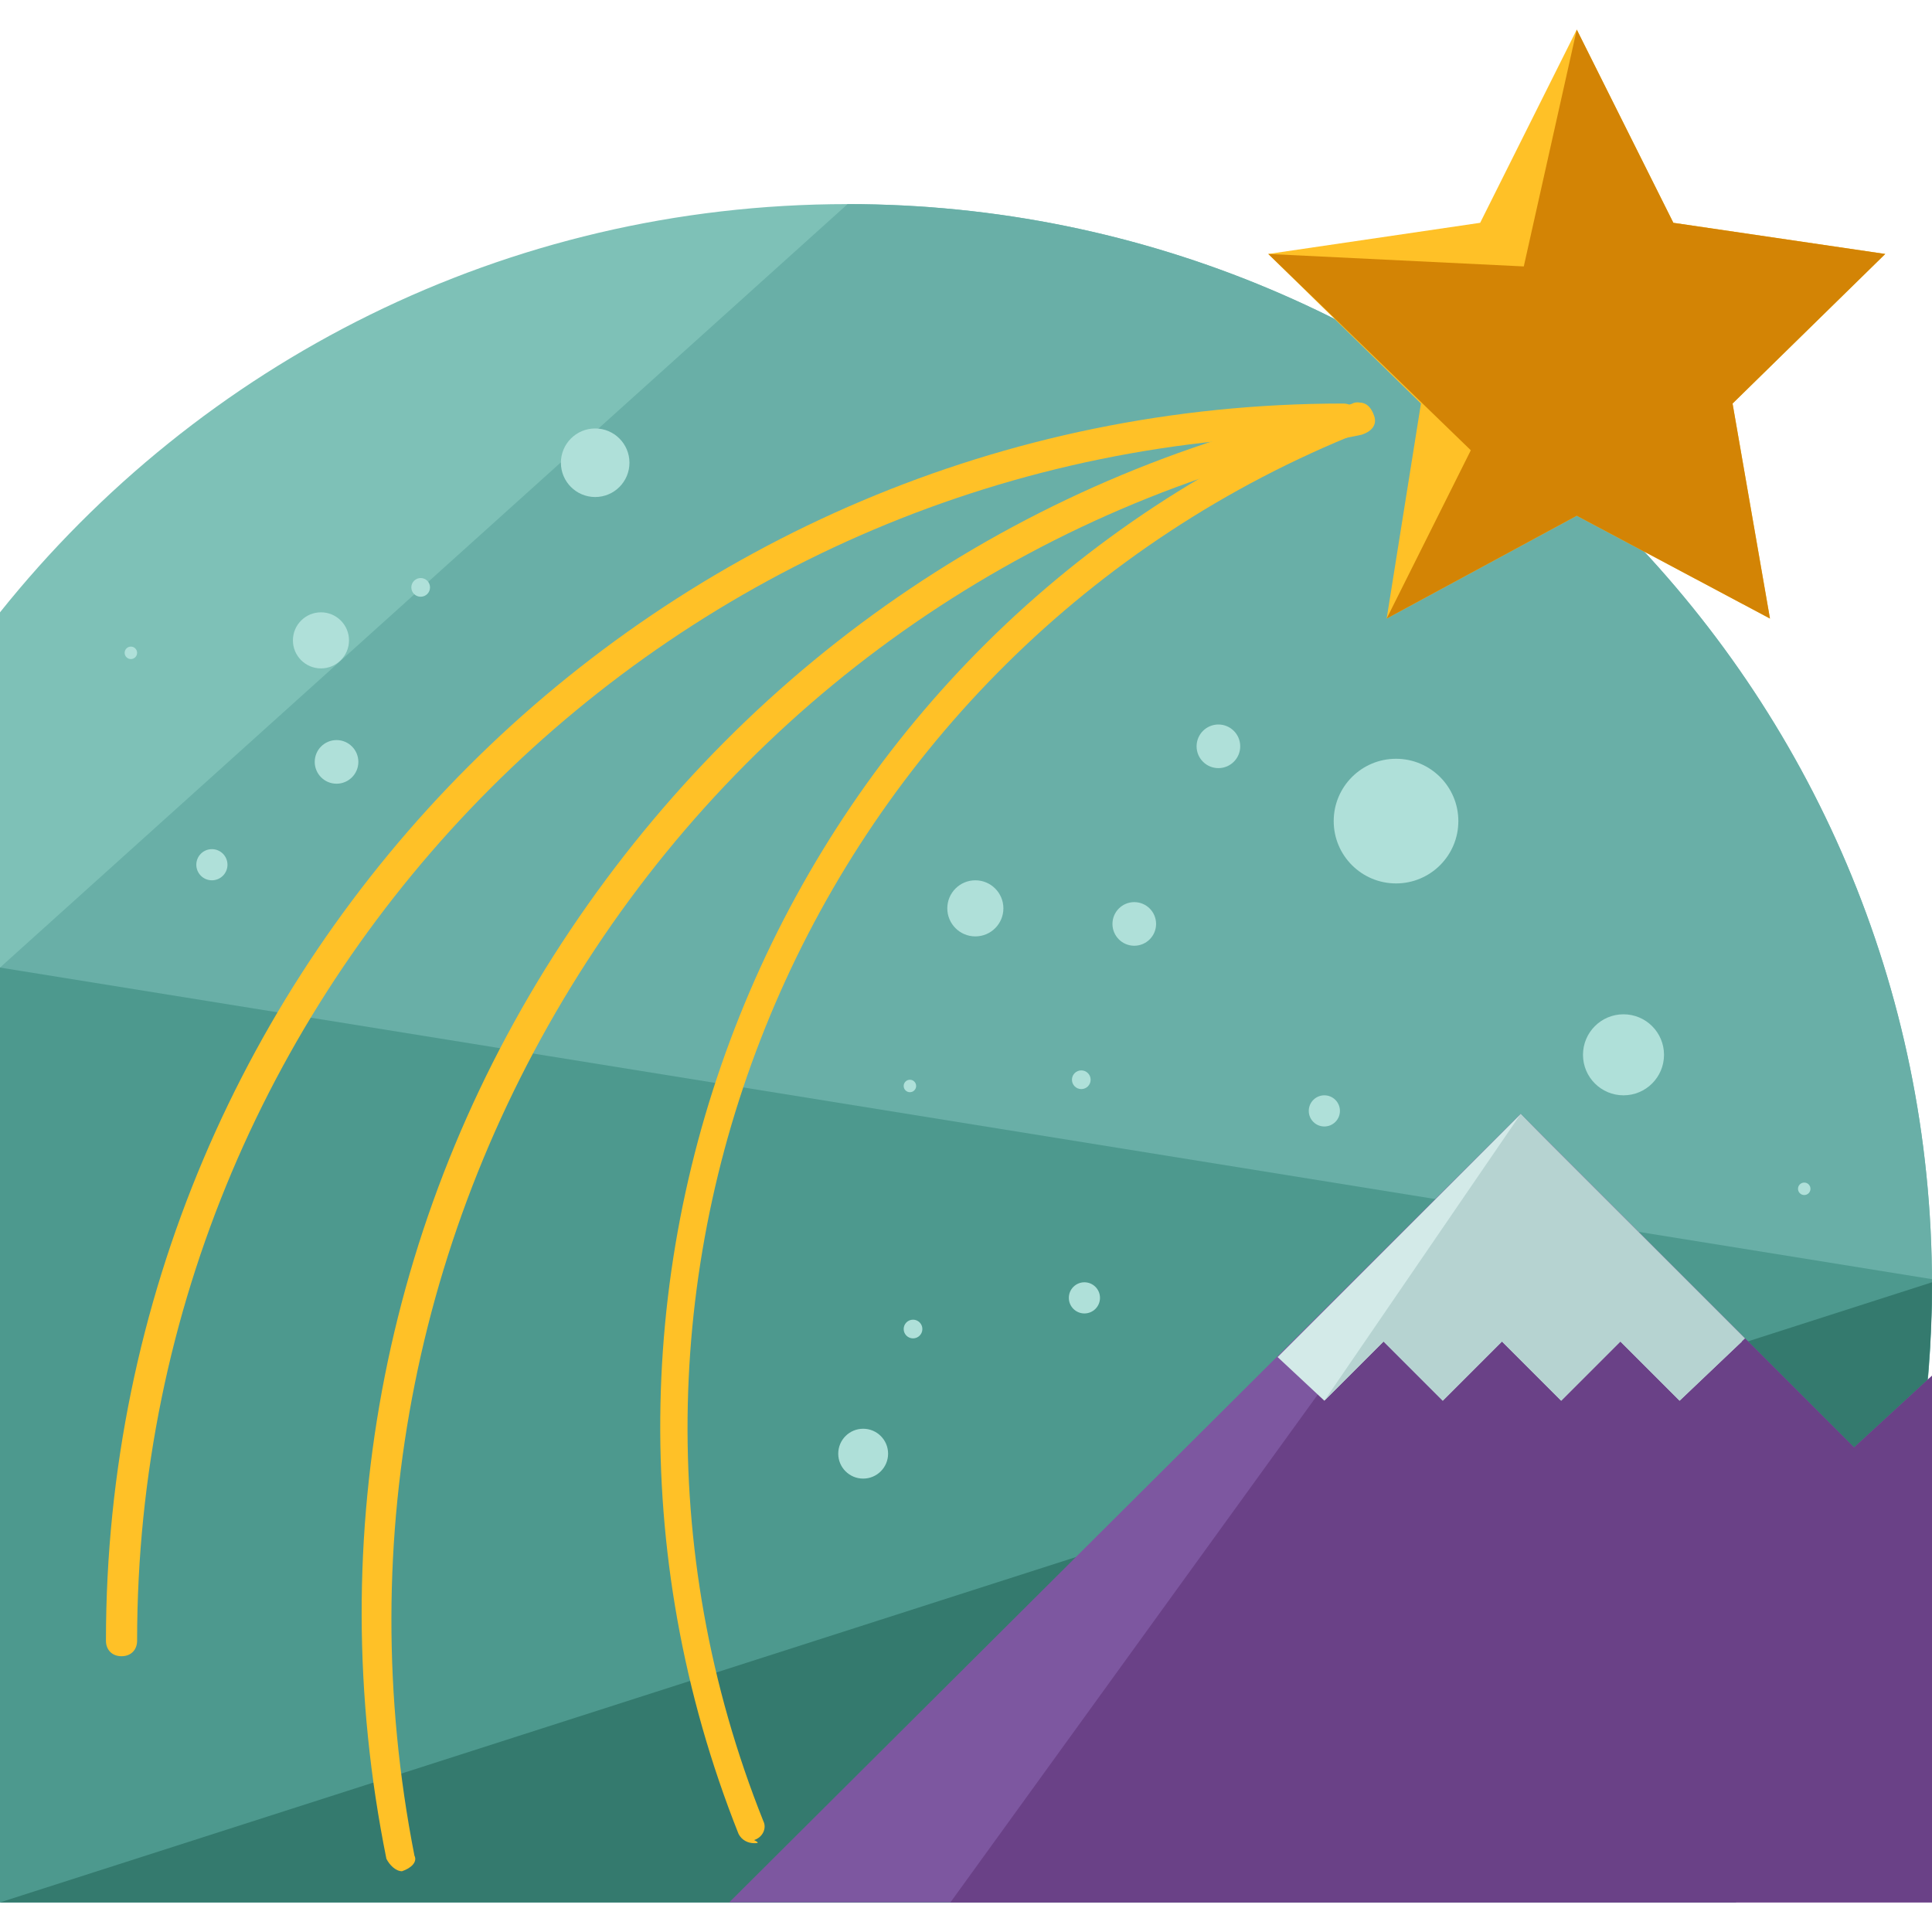 <?xml version="1.0" encoding="iso-8859-1"?>
<!-- Generator: Adobe Illustrator 19.0.0, SVG Export Plug-In . SVG Version: 6.00 Build 0)  -->
<svg version="1.1" id="Layer_1" xmlns="http://www.w3.org/2000/svg" xmlns:xlink="http://www.w3.org/1999/xlink" x="0px" y="0px"
	 viewBox="0 0 496 496" style="enable-background:new 0 0 496 496;" xml:space="preserve">
<path style="fill:#7EC1B7;" d="M217.6,52.4c-88,0-166.4,40.8-217.6,104.8v331.2h445.6c31.2-40,50.4-99.2,50.4-158.4
	C496,176.4,371.2,52.4,217.6,52.4z"/>
<path style="fill:#69AFA7;" d="M0,248.4v240h445.6c31.2-40,50.4-99.2,50.4-158.4c0-153.6-124.8-277.6-278.4-277.6"/>
<path style="fill:#4D998E;" d="M0,248.4v240h445.6c31.2-40,50.4-100.8,50.4-160"/>
<path style="fill:#347A6E;" d="M0,488.4h445.6c31.2-40,50.4-100,50.4-159.2"/>
<polygon style="fill:#FFC127;" points="404.8,7.6 429.6,57.2 484,65.2 444.8,103.6 454.4,158.8 404.8,132.4 356,158.8 364.8,103.6 
	325.6,65.2 380,57.2 "/>
<polygon style="fill:#D38405;" points="404.8,7.6 429.6,57.2 484,65.2 444.8,103.6 454.4,158.8 404.8,132.4 356,158.8 377.6,115.6 
	325.6,65.2 391.2,68.4 "/>
<g>
	<path style="fill:#FFC127;" d="M31.2,425.2c-2.4,0-4-1.6-4-4c0-175.2,142.4-317.6,317.6-317.6c2.4,0,4,1.6,4,4s-1.6,4-4,4
		c-171.2,0-309.6,139.2-309.6,309.6C35.2,423.6,33.6,425.2,31.2,425.2z"/>
	<path style="fill:#FFC127;" d="M103.2,480.4c-1.6,0-3.2-1.6-4-3.2c-16.8-83.2,0-168,47.2-238.4S264.8,120.4,348,103.6
		c2.4-0.8,4,0.8,4.8,3.2c0.8,2.4-0.8,4-3.2,4.8c-80.8,16-151.2,63.2-196.8,132s-62.4,151.2-46.4,232.8
		C107.2,478,105.6,479.6,103.2,480.4L103.2,480.4z"/>
	<path style="fill:#FFC127;" d="M193.6,473.2c-1.6,0-3.2-0.8-4-2.4C132,326,202.4,161.2,347.2,103.6c1.6-0.8,4,0,4.8,2.4
		c0.8,1.6,0,4-2.4,4.8C208.8,166.8,140,327.6,196,467.6c0.8,1.6,0,4-2.4,4.8C195.2,473.2,194.4,473.2,193.6,473.2z"/>
</g>
<polygon style="fill:#7D57A0;" points="496,488.4 496,353.2 476,371.6 390.4,286 187.2,488.4 "/>
<polygon style="fill:#6A4187;" points="496,488.4 496,353.2 476,371.6 390.4,286 244,488.4 "/>
<polygon style="fill:#D3EAE8;" points="385.6,344.4 400.8,359.6 416,344.4 431.2,359.6 447.2,344.4 390.4,286 328,348.4 340,359.6 
	355.2,344.4 370.4,359.6 "/>
<polyline style="fill:#B6D3D1;" points="340,359.6 355.2,344.4 370.4,359.6 385.6,344.4 400.8,359.6 416,344.4 431.2,359.6 
	448,343.6 390.4,286 "/>
<g>
	<circle style="fill:#AFE0D9;" cx="291.2" cy="237.2" r="5.6"/>
	<circle style="fill:#AFE0D9;" cx="277.6" cy="277.2" r="2.4"/>
	<circle style="fill:#AFE0D9;" cx="358.4" cy="210.8" r="16"/>
	<circle style="fill:#AFE0D9;" cx="340" cy="285.2" r="4"/>
	<circle style="fill:#AFE0D9;" cx="278.4" cy="333.2" r="4"/>
	<circle style="fill:#AFE0D9;" cx="233.6" cy="278.8" r="1.6"/>
	<circle style="fill:#AFE0D9;" cx="82.4" cy="164.4" r="7.2"/>
	<circle style="fill:#AFE0D9;" cx="54.4" cy="222" r="4"/>
	<circle style="fill:#AFE0D9;" cx="221.6" cy="373.2" r="6.4"/>
	<circle style="fill:#AFE0D9;" cx="234.4" cy="341.2" r="2.4"/>
	<circle style="fill:#AFE0D9;" cx="250.4" cy="233.2" r="7.2"/>
	<circle style="fill:#AFE0D9;" cx="86.4" cy="195.6" r="5.6"/>
	<circle style="fill:#AFE0D9;" cx="33.6" cy="167.6" r="1.6"/>
	<circle style="fill:#AFE0D9;" cx="108" cy="150.8" r="2.4"/>
	<circle style="fill:#AFE0D9;" cx="312.8" cy="191.6" r="5.6"/>
	<circle style="fill:#AFE0D9;" cx="416.8" cy="270.8" r="10.4"/>
	<circle style="fill:#AFE0D9;" cx="463.2" cy="305.2" r="1.6"/>
	<circle style="fill:#AFE0D9;" cx="152.8" cy="118.8" r="8.8"/>
</g>
<g>
</g>
<g>
</g>
<g>
</g>
<g>
</g>
<g>
</g>
<g>
</g>
<g>
</g>
<g>
</g>
<g>
</g>
<g>
</g>
<g>
</g>
<g>
</g>
<g>
</g>
<g>
</g>
<g>
</g>
</svg>
